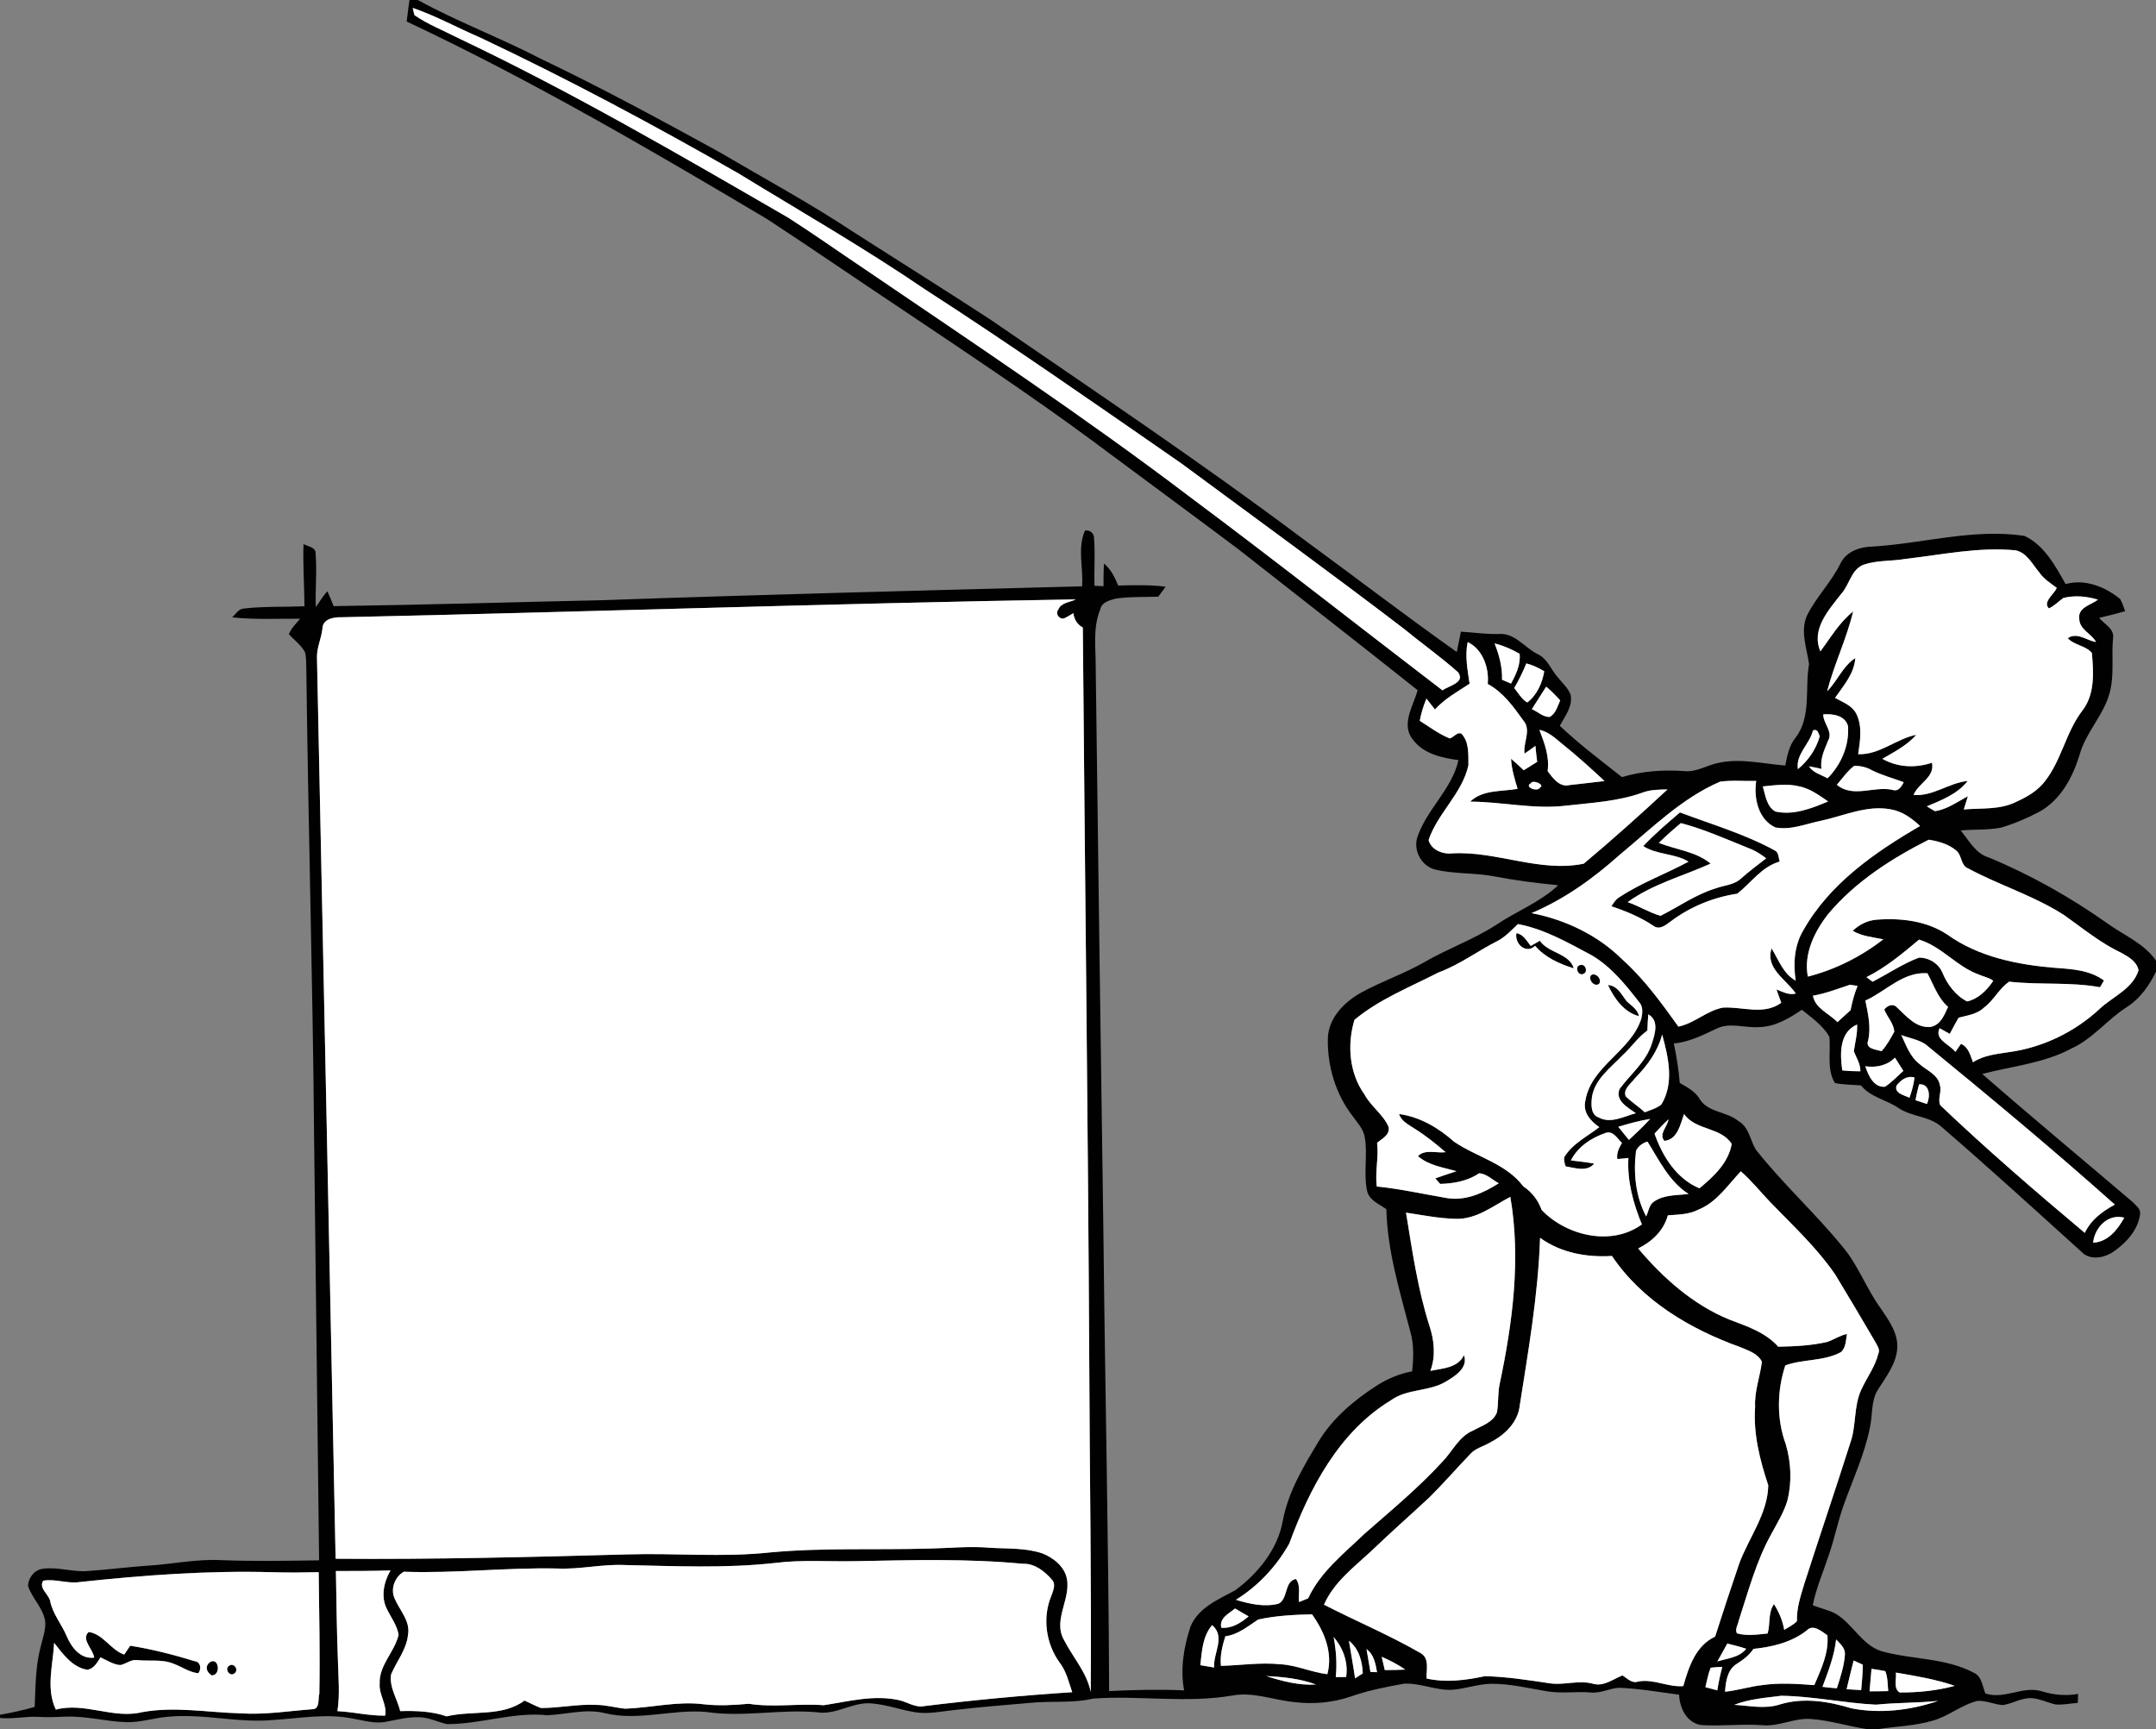 <?xml version="1.0" encoding="UTF-8" ?>
<!DOCTYPE svg PUBLIC "-//W3C//DTD SVG 1.1//EN" "http://www.w3.org/Graphics/SVG/1.1/DTD/svg11.dtd">
<svg width="662pt" height="531pt" viewBox="0 0 662 531" version="1.1" xmlns="http://www.w3.org/2000/svg">
<rect x="0" y="0" width="662" height="531" fill="#808080" stroke="none"/>
<g id="#010101fe">
<path fill="#010101" opacity="1.00" d=" M 125.73 0.00 L 128.28 0.00 C 140.50 6.69 153.60 11.59 165.96 18.00 C 184.49 26.84 202.54 36.64 220.54 46.51 C 234.36 54.63 248.47 62.27 261.85 71.11 C 275.88 80.11 290.02 88.94 303.98 98.05 C 336.12 120.13 368.54 141.83 399.75 165.23 C 415.63 176.85 431.25 188.84 447.31 200.21 C 447.72 198.13 448.14 196.04 448.57 193.97 C 452.40 194.19 456.20 194.77 460.04 194.69 C 465.05 194.16 468.06 198.85 472.13 200.86 C 475.12 202.23 476.17 205.52 478.21 207.86 C 479.59 209.59 481.32 211.10 482.21 213.17 C 483.08 216.78 480.53 219.89 478.94 222.88 C 484.95 228.55 491.55 233.53 498.03 238.63 C 504.18 236.76 510.64 236.34 517.04 236.77 C 520.93 237.23 524.28 234.84 528.00 234.18 C 534.71 232.83 541.47 234.55 548.17 235.07 C 548.75 232.02 549.37 228.85 551.42 226.39 C 556.27 219.91 554.12 211.38 555.47 203.95 C 554.79 199.00 552.66 193.78 554.89 188.90 C 557.72 183.26 562.31 178.74 565.10 173.06 C 566.87 169.30 571.14 167.90 575.03 167.83 C 590.54 166.88 606.01 162.21 621.60 164.55 C 627.63 167.36 631.12 173.76 634.24 179.36 C 640.22 177.66 646.37 180.19 651.00 183.94 C 651.67 185.10 652.04 186.41 652.52 187.67 C 649.88 188.45 647.21 189.10 644.53 189.73 C 646.08 191.61 649.22 193.03 648.82 195.87 C 648.27 201.50 649.27 207.26 647.76 212.79 C 645.93 219.63 640.51 224.79 638.59 231.60 C 636.49 238.55 632.80 245.59 626.24 249.24 C 622.43 251.25 618.43 252.97 614.29 254.17 C 610.25 254.92 606.10 254.64 602.02 255.00 C 604.59 258.08 606.55 262.10 610.69 263.32 C 623.62 268.68 635.87 275.61 647.29 283.70 C 652.31 287.29 658.37 289.71 662.00 294.97 L 662.00 298.37 C 659.95 302.59 657.17 306.56 653.18 309.15 C 647.11 312.99 642.63 318.96 636.01 321.98 C 627.51 326.53 617.82 327.37 608.65 329.78 C 623.89 343.09 639.46 356.01 654.86 369.13 C 655.88 370.20 657.47 371.32 657.09 373.04 C 656.39 377.73 652.94 381.51 649.21 384.17 C 646.60 386.06 642.72 387.02 639.89 385.09 C 625.35 371.95 610.87 358.71 596.02 345.91 C 592.30 342.69 586.93 342.95 582.90 340.21 C 579.18 337.68 574.33 336.93 571.42 333.30 C 568.75 333.08 566.05 333.10 563.42 332.57 C 560.79 328.29 562.22 323.01 561.69 318.29 C 559.68 314.85 556.29 312.52 553.26 310.06 C 549.31 312.75 544.96 315.33 540.03 315.40 C 535.67 315.70 531.07 313.81 526.95 315.92 C 522.79 317.89 518.60 319.98 513.95 320.44 C 514.80 324.43 515.43 328.46 515.77 332.53 C 517.95 333.82 520.33 335.00 521.73 337.22 C 524.22 341.68 530.12 341.19 533.77 344.24 C 537.03 346.06 537.35 350.05 539.09 352.97 C 547.42 363.54 557.46 372.60 565.94 383.04 C 570.63 388.67 573.07 395.71 577.37 401.61 C 579.86 405.28 582.78 409.23 582.57 413.89 C 582.28 418.75 579.15 422.70 576.66 426.66 C 574.44 430.11 575.02 434.41 574.18 438.27 C 572.54 446.53 568.95 454.22 566.12 462.11 C 564.29 467.17 563.31 472.49 561.51 477.57 C 559.85 482.67 557.65 487.63 556.61 492.92 C 558.90 493.86 561.38 494.34 563.59 495.50 C 568.88 498.60 571.64 505.09 577.70 507.03 C 587.10 509.67 597.46 509.00 606.25 513.75 C 608.55 514.92 608.71 517.85 609.60 520.00 C 615.39 521.98 620.98 517.62 626.80 519.31 C 630.47 520.46 634.29 520.82 638.09 520.15 C 638.07 520.83 638.03 522.21 638.00 522.90 C 635.74 523.07 633.48 523.56 631.21 523.40 C 628.78 522.85 626.49 521.69 624.00 521.46 C 620.80 521.21 618.03 523.14 614.96 523.58 C 612.33 523.40 609.85 522.16 607.22 522.28 C 602.26 523.49 598.29 527.03 593.39 528.38 C 587.90 530.00 582.13 530.10 576.50 531.00 L 573.49 531.00 C 567.63 530.12 561.93 528.27 556.01 527.85 C 550.89 527.46 546.16 530.29 541.03 529.75 C 534.78 529.30 528.51 530.13 522.27 529.71 C 517.84 528.94 515.74 524.49 515.57 520.39 C 509.36 519.58 503.18 518.47 496.91 518.26 C 494.01 518.54 491.30 520.05 488.33 519.70 C 483.87 519.35 479.37 520.11 474.94 519.33 C 469.31 518.40 463.71 517.01 457.97 517.04 C 453.88 517.08 449.98 518.58 445.93 518.88 C 440.91 519.14 436.15 516.76 431.15 517.00 C 425.67 517.98 420.18 519.05 414.92 520.90 C 409.35 522.82 403.37 523.39 397.53 522.67 C 391.15 522.09 384.90 519.44 378.43 520.64 C 364.27 523.08 349.92 520.56 335.71 521.58 C 329.23 523.10 322.57 522.21 316.01 522.93 C 308.32 523.56 300.63 524.23 292.97 525.10 C 289.04 525.52 285.09 526.40 281.14 525.80 C 276.69 525.12 272.42 523.48 267.92 523.10 C 262.05 522.38 256.91 526.69 251.02 525.80 C 239.65 524.75 228.26 527.39 216.93 525.70 C 206.53 524.75 196.02 528.59 185.70 526.05 C 179.84 524.61 173.91 526.46 168.03 526.70 C 157.66 525.60 147.53 529.48 137.20 529.42 C 134.46 528.78 131.88 527.47 129.03 527.32 C 125.51 527.15 122.07 528.03 118.64 528.68 C 115.08 529.44 111.55 528.24 108.06 527.68 C 100.08 526.10 91.97 527.66 83.96 528.15 C 73.01 529.18 62.14 526.04 51.19 527.20 C 47.10 527.59 43.12 528.90 38.98 528.83 C 32.60 528.67 26.34 526.84 19.93 527.14 C 17.24 527.26 14.54 527.37 11.84 527.20 C 7.88 526.97 3.96 527.95 0.00 527.54 L 0.00 526.56 C 3.59 525.92 7.15 525.16 10.65 524.13 C 10.93 517.88 10.88 511.54 12.54 505.47 C 13.10 503.03 14.05 500.62 13.90 498.09 C 13.42 493.84 9.84 490.90 8.60 486.95 C 8.73 484.44 10.52 482.09 13.08 481.73 C 17.72 481.06 22.30 482.80 26.96 482.41 C 33.02 482.00 39.04 481.22 45.10 480.79 C 52.75 480.36 60.33 478.64 68.03 479.08 C 78.01 479.46 88.00 479.28 97.98 479.13 C 97.44 435.76 96.97 392.38 96.44 349.01 C 96.04 300.98 94.62 252.96 94.05 204.93 C 94.00 203.40 94.01 201.86 93.69 200.36 C 92.54 198.08 90.34 196.61 88.70 194.72 C 89.44 192.87 90.92 191.49 92.15 189.99 C 85.20 189.94 78.23 190.32 71.30 189.57 C 72.41 188.54 73.27 186.91 74.97 186.85 C 81.11 186.15 87.32 186.43 93.49 186.17 C 93.45 179.80 92.97 173.44 93.20 167.08 C 94.63 167.86 97.10 167.98 96.91 170.16 C 97.37 175.57 96.75 181.01 96.98 186.44 C 98.11 184.78 99.16 183.05 100.52 181.55 C 101.22 183.05 101.83 184.58 102.44 186.12 C 129.97 185.75 157.50 184.90 185.02 184.30 C 234.09 182.57 283.18 181.33 332.26 180.04 C 332.68 174.37 330.74 168.28 333.15 162.93 C 334.53 162.66 335.92 163.67 335.91 165.13 C 336.33 170.03 335.91 174.96 336.06 179.87 C 336.75 179.91 338.14 179.97 338.83 180.01 C 338.84 177.68 338.84 175.35 338.97 173.03 C 341.11 174.79 342.31 177.29 343.33 179.80 C 348.18 179.68 353.07 179.54 357.90 180.16 C 357.34 180.93 356.21 182.46 355.65 183.22 C 351.28 183.38 346.88 183.18 342.56 183.82 C 340.73 184.33 338.27 184.90 337.85 187.08 C 335.48 192.78 336.48 199.02 336.44 205.01 C 337.17 263.34 337.99 321.66 338.82 379.99 C 339.31 426.42 340.38 472.85 340.56 519.28 C 348.23 518.90 355.91 518.72 363.59 519.06 C 362.34 512.52 363.49 505.78 365.52 499.53 C 367.94 493.61 374.15 491.14 379.35 488.29 C 386.33 483.08 392.35 475.72 393.89 466.94 C 395.56 458.15 400.20 450.34 404.78 442.79 C 409.07 435.60 415.62 430.07 422.58 425.58 C 425.93 423.38 429.67 421.84 433.61 421.09 C 434.02 417.05 434.20 412.92 433.06 408.97 C 429.83 396.59 425.99 384.20 425.68 371.30 C 423.44 369.69 420.20 368.50 419.71 365.43 C 418.63 360.03 420.02 354.47 419.02 349.06 C 418.58 346.57 416.72 344.71 415.32 342.71 C 410.12 336.01 407.56 327.40 407.71 318.96 C 407.84 312.70 412.65 307.78 417.81 304.87 C 424.17 301.37 431.11 299.03 437.42 295.41 C 444.49 291.31 452.27 288.58 459.16 284.15 C 465.49 279.86 472.81 277.12 478.45 271.84 C 471.89 271.18 465.35 270.37 458.87 269.12 C 452.95 267.96 446.82 268.43 440.94 267.08 C 436.35 266.11 433.60 260.75 435.42 256.44 C 438.46 248.18 445.85 242.17 447.83 233.41 C 442.75 232.72 437.10 231.52 433.86 227.14 C 430.05 222.58 433.95 216.72 435.29 211.94 C 417.04 197.42 398.63 183.11 380.31 168.70 C 365.25 157.40 350.07 146.27 334.98 135.02 C 316.08 121.08 296.49 108.11 276.99 95.02 C 263.18 85.83 249.51 76.43 235.64 67.33 C 199.44 45.82 163.01 24.56 124.88 6.61 C 125.12 4.40 125.41 2.20 125.73 0.00 M 126.72 2.43 C 126.85 2.98 127.11 4.08 127.25 4.64 C 131.33 7.47 135.99 9.28 140.39 11.54 C 175.29 28.09 208.68 47.54 242.08 66.87 C 249.98 71.93 257.62 77.36 265.42 82.57 C 299.06 105.46 332.99 128.00 365.41 152.62 C 391.51 172.07 417.07 192.22 442.92 211.99 C 444.83 210.55 450.00 209.64 447.72 206.45 C 442.38 201.70 436.52 197.56 430.99 193.02 C 408.47 175.80 385.51 159.15 362.72 142.29 C 336.67 124.24 310.70 106.08 284.07 88.89 C 265.46 76.20 245.92 64.98 226.71 53.23 C 200.78 38.39 174.42 24.27 147.39 11.52 C 140.48 8.55 133.85 4.87 126.72 2.43 M 585.08 171.62 C 580.85 172.37 576.42 171.99 572.32 173.37 C 568.40 174.78 567.92 179.53 565.36 182.34 C 561.50 187.32 556.02 193.22 558.96 200.02 C 562.10 195.78 564.81 191.09 569.01 187.76 C 567.00 196.13 563.19 203.95 561.02 212.26 C 564.20 209.11 565.82 204.53 569.67 202.08 C 569.35 206.85 566.05 210.55 563.45 214.30 C 565.75 215.59 568.55 216.55 569.89 219.01 C 571.94 222.91 571.15 227.44 570.55 231.59 C 577.20 231.82 582.20 226.85 588.41 225.63 C 585.55 228.87 581.67 230.88 577.98 233.01 C 582.65 235.67 588.18 235.90 593.21 234.21 C 594.17 238.69 589.03 240.45 587.56 244.10 C 593.51 244.62 598.40 240.37 604.18 239.81 C 601.05 243.83 596.19 245.68 591.65 247.60 C 592.45 248.12 593.27 248.62 594.13 249.08 C 597.89 248.54 600.97 246.22 604.24 244.50 C 603.84 245.86 603.42 247.21 602.98 248.56 C 608.39 248.08 614.17 248.74 619.15 246.18 C 622.44 244.71 625.66 242.82 627.89 239.91 C 632.99 233.43 634.32 224.86 639.32 218.29 C 643.28 213.29 642.85 206.47 642.31 200.49 C 640.41 198.23 636.93 198.16 634.91 195.98 C 637.73 193.97 640.72 196.71 643.60 197.14 C 642.16 194.55 638.47 193.29 638.44 190.01 C 637.95 186.52 642.01 185.79 644.19 184.14 C 640.75 183.10 637.06 182.74 633.55 183.62 C 632.09 184.70 630.78 186.01 629.14 186.82 C 627.06 184.89 630.79 182.42 631.53 180.51 C 629.63 179.10 627.56 177.81 626.20 175.82 C 624.06 173.32 622.42 169.75 618.91 168.99 C 607.56 167.89 596.30 170.34 585.08 171.62 M 104.97 189.54 C 102.59 189.46 99.03 190.00 99.00 193.07 C 98.67 196.08 97.23 198.90 97.33 201.96 C 99.25 294.18 101.18 386.41 103.05 478.64 C 133.00 478.88 162.99 478.13 192.94 477.30 C 207.39 476.88 221.89 478.26 236.30 476.72 C 252.68 475.18 269.17 476.00 285.60 475.51 C 291.75 475.37 297.90 474.73 304.05 475.28 C 309.39 475.60 314.89 475.26 320.05 477.00 C 323.14 478.22 326.12 480.44 327.29 483.66 C 329.52 490.30 323.08 497.04 326.65 503.48 C 329.38 508.89 333.69 513.47 334.91 519.58 C 335.18 486.06 334.56 452.53 334.46 419.00 C 334.07 343.57 333.11 268.14 332.48 192.71 C 330.80 191.76 329.77 190.20 329.59 188.28 C 328.70 188.81 327.82 189.38 326.88 189.81 C 325.33 190.43 323.91 188.47 324.94 187.22 C 325.78 184.99 328.49 185.00 330.33 184.05 C 255.20 185.30 180.10 187.91 104.97 189.54 M 450.65 197.16 C 449.76 201.44 450.62 205.71 451.24 209.95 C 447.60 212.35 443.62 214.51 440.60 217.86 C 439.71 216.75 438.86 215.63 437.99 214.52 C 437.07 216.72 436.36 219.00 435.94 221.34 C 438.95 223.23 441.83 225.42 445.15 226.75 C 446.38 226.41 447.37 224.71 448.71 225.27 C 451.17 227.82 450.83 231.70 450.88 234.97 C 448.98 243.68 441.43 249.65 438.64 257.97 C 439.50 261.02 443.00 262.38 445.93 262.04 C 459.51 261.28 472.73 268.00 486.29 265.21 C 495.06 257.86 503.61 250.19 512.01 242.41 C 509.39 242.46 506.71 242.46 504.23 243.42 C 496.69 246.13 488.62 246.50 480.73 247.41 C 470.93 248.57 461.20 246.19 451.41 246.16 C 455.29 242.42 461.06 243.12 465.98 242.23 C 465.07 239.20 464.12 236.16 463.97 232.99 C 465.30 234.12 466.58 235.31 467.86 236.52 C 469.25 235.68 470.62 234.82 471.99 233.94 C 471.78 232.30 471.60 230.67 471.45 229.03 C 470.35 229.84 469.24 230.66 468.10 231.41 C 467.64 228.03 470.29 224.11 467.73 221.23 C 464.69 216.97 461.52 212.58 456.81 210.02 C 457.27 205.13 455.34 199.41 450.65 197.16 M 458.91 197.57 C 460.32 201.14 461.33 204.86 461.20 208.74 C 462.12 209.12 463.04 209.51 463.96 209.90 C 465.50 207.08 466.93 204.08 466.61 200.77 C 464.19 199.38 461.62 198.25 458.91 197.57 M 468.66 203.72 C 467.59 206.31 466.38 208.85 464.95 211.27 C 466.19 212.82 467.19 214.66 468.95 215.71 C 471.93 213.40 473.55 209.78 474.16 206.13 C 472.44 205.07 470.61 204.22 468.66 203.72 M 474.75 210.85 C 473.28 213.16 471.82 215.47 470.35 217.77 C 472.18 218.50 473.82 220.28 475.89 220.14 C 477.70 219.04 478.25 216.90 479.05 215.08 C 477.72 213.57 476.30 212.14 474.75 210.85 M 559.83 219.36 C 559.80 222.22 562.91 224.59 561.32 227.44 C 560.19 230.21 558.82 233.01 559.28 236.11 C 557.99 235.80 556.70 235.54 555.42 235.31 C 556.74 237.30 559.16 237.92 561.17 238.98 C 565.31 234.78 567.84 228.96 567.44 223.02 C 566.60 219.66 562.73 219.14 559.83 219.36 M 556.67 224.30 C 555.66 228.53 551.33 231.57 552.04 236.18 C 555.19 233.60 557.65 230.05 558.74 226.12 C 558.36 225.12 558.05 223.66 556.67 224.30 M 472.67 224.13 C 474.25 228.20 475.81 232.34 475.20 236.78 C 476.76 238.90 478.89 241.85 481.92 241.07 C 485.50 240.69 489.08 240.25 492.67 239.83 C 488.59 236.04 484.49 232.29 480.15 228.82 C 477.84 226.99 475.69 224.71 472.67 224.13 M 569.32 235.18 C 567.22 236.78 565.72 239.00 564.00 240.98 C 568.96 245.12 575.38 241.31 581.04 242.53 C 582.86 243.19 583.84 241.59 584.53 240.19 C 581.22 238.93 577.75 238.07 574.60 236.43 C 572.99 235.53 571.15 235.15 569.32 235.18 M 470.04 240.54 C 467.86 241.60 472.09 243.39 472.89 241.79 C 474.48 240.97 470.58 239.27 470.04 240.54 M 497.43 262.40 C 489.30 269.67 480.36 276.13 470.27 280.39 C 480.68 282.41 490.71 287.21 498.26 294.74 C 504.90 300.72 510.17 308.00 515.35 315.24 C 520.32 314.22 524.11 310.28 529.09 309.40 C 535.05 309.08 541.62 311.84 546.94 307.91 C 546.44 306.56 545.93 305.20 545.47 303.84 C 547.39 304.55 549.28 305.67 551.40 305.08 C 548.49 300.78 541.93 297.36 543.97 291.22 C 546.13 294.75 547.53 299.00 551.37 301.14 C 550.57 295.89 550.93 290.32 553.71 285.67 C 561.75 271.38 575.67 261.70 589.56 253.64 C 587.02 251.27 584.11 249.14 580.61 248.54 C 573.25 247.13 566.24 250.50 559.19 252.02 C 554.58 252.94 549.87 255.00 545.13 254.08 C 539.88 251.70 538.43 245.02 539.24 239.80 C 535.54 239.90 531.81 239.52 528.15 240.03 C 516.35 245.10 507.19 254.35 497.43 262.40 M 541.27 241.49 C 542.08 244.20 542.40 247.62 545.12 249.19 C 550.72 250.45 556.25 248.22 561.33 246.10 C 558.59 244.23 555.81 242.17 552.50 241.48 C 548.80 240.55 544.99 241.11 541.27 241.49 M 561.50 280.48 C 557.22 285.86 553.73 292.85 555.10 299.89 C 563.51 297.74 571.42 293.75 578.28 288.44 C 575.09 287.77 571.73 287.53 568.87 285.82 C 570.88 283.91 573.41 282.63 576.20 282.41 C 583.66 281.83 591.65 282.76 597.98 287.02 C 607.57 293.87 619.51 296.25 631.04 297.20 C 636.19 297.56 641.71 297.88 646.02 301.09 C 645.72 301.60 645.12 302.63 644.82 303.15 C 635.61 301.47 626.21 302.50 616.94 301.44 C 613.89 303.44 612.25 307.10 609.29 309.31 C 607.18 311.41 604.13 311.79 601.38 312.51 C 600.44 314.15 599.55 315.81 598.68 317.48 C 597.63 316.90 596.59 316.31 595.56 315.73 C 593.84 319.24 598.64 320.65 600.40 323.01 C 600.83 322.39 601.69 321.15 602.12 320.53 C 604.44 321.53 604.99 324.05 605.81 326.19 C 609.11 324.01 613.09 323.67 616.89 323.07 C 627.27 321.66 637.10 316.86 644.75 309.75 C 648.79 305.96 654.87 303.65 656.63 297.97 C 656.22 295.35 653.53 293.78 651.39 292.61 C 645.03 289.61 639.58 285.12 633.89 281.07 C 624.64 275.09 613.99 271.86 604.33 266.68 C 602.02 265.77 602.44 262.69 600.73 261.23 C 598.36 259.20 595.22 258.32 592.21 257.85 C 580.83 263.60 569.80 270.66 561.50 280.48 M 459.93 288.88 C 453.75 291.99 448.17 296.25 441.63 298.64 C 432.89 303.15 423.50 306.81 415.88 313.17 C 413.61 320.75 414.25 329.49 418.95 336.05 C 420.92 339.75 424.68 342.16 426.36 346.02 C 426.86 348.47 424.41 349.62 422.84 350.90 C 423.38 355.38 422.16 359.85 422.74 364.33 C 429.94 365.07 437.02 366.65 444.15 367.87 C 449.88 368.88 455.48 366.37 460.20 363.34 C 458.23 362.33 456.38 360.33 454.13 360.29 C 450.64 362.68 446.35 363.43 442.20 363.54 C 441.83 363.11 441.08 362.26 440.71 361.83 C 442.86 361.06 445.06 360.37 447.23 359.63 C 443.16 358.49 438.68 357.88 435.37 355.01 C 437.59 352.77 441.10 354.19 443.88 353.80 C 440.87 351.20 437.76 348.71 434.39 346.60 C 432.57 345.36 430.29 344.37 429.59 342.08 C 435.96 342.95 441.73 346.34 446.45 350.57 C 453.41 355.32 462.45 357.26 467.73 364.30 C 470.39 366.08 472.28 368.53 473.37 371.56 C 481.00 379.49 494.78 382.78 504.14 375.98 C 501.48 369.52 499.59 362.63 500.00 355.59 C 499.15 355.67 497.46 355.83 496.61 355.91 C 496.27 354.08 497.16 352.48 498.02 350.95 C 496.58 349.63 495.40 347.16 493.06 347.87 C 488.68 349.36 484.48 352.07 482.35 356.33 C 484.73 356.61 487.13 356.88 489.50 357.31 C 487.29 359.95 483.61 358.64 480.73 358.15 C 480.38 357.26 480.22 356.35 480.27 355.41 C 482.77 351.18 487.34 349.03 491.07 346.11 C 488.37 344.23 485.95 341.60 486.78 338.01 C 488.56 327.32 500.74 322.84 503.95 312.85 C 504.34 311.14 504.59 309.08 503.28 307.70 C 499.08 302.32 494.69 296.82 488.71 293.33 C 481.48 289.47 474.24 285.29 466.09 283.76 C 464.13 285.57 462.31 287.61 459.93 288.88 M 573.10 300.05 C 573.57 300.40 574.50 301.11 574.96 301.47 C 579.71 299.03 584.17 295.97 589.19 294.07 C 592.16 293.98 595.23 295.83 596.40 298.62 C 597.87 302.25 600.51 305.76 604.01 307.51 C 607.49 306.71 610.11 304.04 612.03 301.18 C 610.82 300.19 609.20 299.96 607.82 299.34 C 600.92 296.95 596.28 290.66 589.25 288.53 C 584.17 292.78 579.06 297.07 573.10 300.05 M 572.76 307.25 C 573.57 311.26 574.55 315.37 573.62 319.47 C 572.61 322.08 576.01 322.27 577.74 322.77 C 579.35 321.03 580.49 318.87 581.64 316.82 C 581.50 314.24 579.46 312.31 578.56 309.99 C 579.56 308.75 581.24 307.99 582.50 309.38 C 585.43 312.10 588.41 315.82 592.89 315.32 C 595.92 314.64 596.98 311.70 598.15 309.20 C 595.02 306.45 593.73 302.41 591.82 298.86 C 584.35 298.31 579.08 304.40 572.76 307.25 M 556.67 305.75 C 557.34 309.68 561.67 311.22 564.18 313.87 C 565.50 312.62 566.91 311.45 568.22 310.19 C 568.72 307.65 569.37 305.15 570.37 302.75 C 569.78 302.66 568.60 302.48 568.01 302.39 C 564.27 303.64 560.57 305.07 556.67 305.75 M 506.11 311.48 C 505.95 313.13 505.89 314.79 505.83 316.45 C 502.84 318.55 500.83 321.69 498.12 324.12 C 494.50 327.94 489.61 331.40 488.79 336.98 C 488.57 339.13 488.36 342.28 490.90 343.15 C 494.57 345.14 498.64 342.81 502.28 341.84 C 499.88 340.10 495.84 338.00 497.28 334.42 C 500.65 329.79 505.52 326.03 507.23 320.35 C 508.19 317.44 509.45 313.35 506.11 311.48 M 565.67 328.68 C 567.51 328.89 569.36 328.96 571.23 328.96 C 571.28 326.69 569.99 324.84 569.23 322.82 C 569.59 320.08 570.38 317.39 570.21 314.60 C 564.70 316.96 564.96 323.72 565.67 328.68 M 502.06 331.04 C 500.88 332.72 498.30 334.30 499.16 336.64 C 500.98 338.43 503.15 339.81 505.04 341.54 C 506.77 340.84 508.67 340.36 510.13 339.14 C 514.13 332.55 512.26 324.60 510.36 317.66 C 509.01 322.88 505.78 327.25 502.06 331.04 M 583.79 317.83 C 585.28 320.97 586.47 324.47 589.33 326.68 C 591.54 328.72 595.07 329.90 595.65 333.23 C 596.28 335.24 594.86 337.59 595.78 339.41 C 610.07 353.02 625.03 365.90 640.14 378.59 C 641.99 374.60 645.57 371.93 649.36 369.90 C 630.42 353.00 610.88 336.76 591.24 320.68 C 589.00 319.19 586.26 318.79 583.79 317.83 M 572.75 327.42 C 573.62 330.17 575.35 334.04 578.80 333.70 C 580.88 332.34 582.57 330.47 584.43 328.84 C 583.57 327.48 582.70 326.13 581.85 324.77 C 579.43 327.21 576.07 327.90 572.75 327.42 M 582.32 333.36 C 581.57 335.77 584.75 336.29 586.30 337.10 C 587.01 335.07 587.61 333.00 587.85 330.86 C 585.51 330.22 583.68 331.61 582.32 333.36 M 589.28 332.95 C 588.80 334.55 588.47 336.19 588.14 337.83 C 589.30 338.24 590.48 338.63 591.67 339.00 C 592.72 336.76 592.62 332.76 589.28 332.95 M 517.09 342.08 C 515.94 345.24 515.14 349.89 511.05 350.33 C 509.20 348.24 512.04 345.92 512.32 343.70 C 510.79 345.07 509.41 346.60 508.02 348.11 C 510.48 355.08 514.73 361.93 521.81 364.90 C 526.13 361.31 530.72 357.11 531.72 351.28 C 528.43 346.02 520.60 347.18 517.09 342.08 M 496.89 346.00 C 497.97 347.34 499.06 348.69 500.15 350.04 C 502.37 347.94 504.64 345.88 506.68 343.59 C 503.35 344.12 500.11 345.03 496.89 346.00 M 502.35 353.34 C 501.49 360.17 502.18 367.36 505.45 373.52 C 506.23 371.96 506.33 369.85 507.98 368.89 C 511.05 366.81 514.95 367.09 518.47 366.63 C 512.51 362.82 509.49 356.34 505.87 350.56 C 504.39 350.94 503.03 351.96 502.35 353.34 M 534.52 359.68 C 530.49 363.92 527.09 369.22 521.43 371.47 C 518.55 372.97 515.26 372.93 512.11 373.20 C 510.84 377.88 507.25 381.28 503.00 383.36 C 510.64 392.42 519.79 400.58 530.86 405.15 C 536.25 407.21 542.05 409.07 546.01 413.53 C 551.06 413.43 556.16 413.21 561.10 412.05 C 563.14 411.33 564.96 410.08 567.11 409.62 C 566.75 411.53 566.84 413.86 565.20 415.23 C 559.99 418.04 553.55 417.30 548.18 419.27 C 545.63 427.01 545.47 435.75 548.31 443.44 C 549.96 449.02 550.24 455.02 548.84 460.69 C 547.77 464.36 545.72 467.62 543.93 470.97 C 539.25 479.31 536.83 488.64 533.87 497.67 C 533.64 498.93 532.66 500.28 533.32 501.55 C 536.40 502.42 539.62 501.91 542.75 501.60 C 543.62 498.63 542.83 495.22 544.70 492.58 C 546.23 495.00 547.36 497.64 547.84 500.48 C 549.17 499.64 550.67 498.98 551.75 497.80 C 551.61 493.75 552.94 489.91 554.09 486.09 C 558.69 471.75 563.56 457.49 568.11 443.14 C 570.05 437.78 569.10 431.80 571.56 426.61 C 573.27 422.95 575.77 419.63 576.75 415.66 C 577.33 414.39 576.42 413.23 575.87 412.17 C 571.82 405.22 567.71 398.31 563.55 391.44 C 557.93 383.23 550.60 376.41 543.71 369.30 C 540.63 366.11 537.88 362.59 534.52 359.68 M 447.04 374.27 C 441.88 374.15 436.81 373.13 431.72 372.37 C 433.63 384.02 435.29 395.78 438.89 407.06 C 440.38 411.54 440.90 416.46 439.19 420.96 C 442.99 420.15 447.52 420.13 449.52 416.14 C 450.87 419.97 446.90 422.47 444.12 424.15 C 438.84 427.41 432.08 426.32 427.02 430.03 C 411.14 439.66 402.08 457.05 395.89 473.94 C 391.99 480.94 386.31 487.03 379.48 491.25 C 383.69 492.53 388.22 493.56 392.58 492.45 C 395.59 490.91 394.26 485.62 397.90 484.84 C 399.46 486.87 398.62 489.59 398.85 491.94 C 399.55 491.66 400.96 491.09 401.66 490.81 C 405.44 482.66 412.65 477.05 418.97 470.97 C 427.13 463.83 435.52 456.88 442.86 448.88 C 446.00 445.68 447.93 441.10 452.28 439.29 C 454.93 437.81 458.43 436.81 459.63 433.72 C 460.19 430.75 459.82 427.67 460.53 424.72 C 464.46 406.00 467.02 386.55 463.75 367.52 C 458.45 370.29 453.33 374.45 447.04 374.27 M 642.69 381.61 C 647.26 381.35 650.21 377.59 652.25 373.92 C 647.29 372.56 643.15 376.96 642.69 381.61 M 472.88 380.10 C 472.29 397.82 469.18 415.29 466.45 432.77 C 465.40 437.55 461.40 441.04 457.18 443.14 C 455.26 444.22 452.98 444.79 451.46 446.47 C 447.22 450.89 443.21 455.53 438.85 459.85 C 432.97 465.31 426.95 470.62 421.16 476.18 C 415.78 481.19 409.56 485.81 406.53 492.75 C 416.40 497.83 426.68 502.12 436.29 507.67 C 438.99 509.29 437.92 512.85 438.02 515.42 C 443.97 516.75 450.07 515.96 455.95 514.70 C 462.65 514.87 469.29 515.91 475.92 516.90 C 480.27 517.53 484.69 515.85 489.01 516.99 C 492.29 518.03 495.26 515.64 498.16 514.47 C 499.69 515.35 501.03 517.05 503.00 516.35 C 507.71 515.44 512.13 518.15 516.86 517.75 C 518.51 511.89 520.66 505.33 526.63 502.55 C 529.02 495.02 531.52 487.50 534.07 480.00 C 537.05 472.07 542.75 464.85 542.95 456.10 C 540.37 448.34 538.30 440.24 538.91 431.97 C 538.66 427.25 540.41 422.79 541.00 418.17 C 539.78 415.59 536.75 414.70 534.32 413.65 C 519.04 408.17 504.17 399.41 494.95 385.67 C 487.23 386.15 479.24 384.72 472.88 380.10 M 238.03 479.93 C 222.74 481.64 207.33 480.90 191.98 480.58 C 184.96 480.22 178.04 481.99 171.01 481.64 C 155.33 481.30 139.70 483.20 124.02 482.63 C 121.27 484.12 119.84 487.85 121.14 490.78 C 122.65 494.44 126.07 497.73 125.28 502.01 C 124.83 506.54 121.77 510.11 120.08 514.18 C 119.49 518.16 121.97 521.68 122.89 525.43 C 127.69 525.31 132.56 525.45 137.14 527.04 C 144.97 525.15 154.23 527.27 161.05 522.19 C 162.71 522.94 164.33 523.80 166.03 524.47 C 171.71 524.52 177.34 523.22 183.04 523.52 C 186.07 523.52 188.99 524.40 192.00 524.69 C 200.02 524.39 208.00 522.31 216.06 523.33 C 220.68 523.86 225.32 523.59 229.94 523.18 C 237.57 524.38 245.25 523.02 252.91 523.62 C 260.55 522.45 268.34 520.35 276.08 522.07 C 278.67 522.66 281.04 524.46 283.81 523.89 C 298.91 522.03 314.05 520.61 329.23 519.62 C 328.14 516.53 327.45 513.24 325.41 510.60 C 321.12 504.76 319.99 496.62 322.86 489.92 C 323.38 488.37 324.32 486.47 322.97 485.05 C 320.74 482.47 317.66 480.03 314.06 480.19 C 297.08 478.57 280.02 479.06 262.99 479.38 C 254.67 479.58 246.31 478.88 238.03 479.93 M 103.14 482.42 C 103.30 491.61 103.41 500.80 103.76 509.99 C 103.90 515.14 104.40 520.31 103.61 525.44 C 108.52 525.69 113.35 526.90 118.28 526.82 C 118.90 523.37 116.30 520.42 116.58 516.99 C 116.33 511.30 121.20 507.25 122.39 501.99 C 121.92 499.10 120.09 496.74 118.84 494.17 C 116.84 490.39 117.84 485.76 119.91 482.23 C 114.33 482.43 108.73 482.39 103.14 482.42 M 24.45 485.80 C 20.70 486.37 17.01 484.74 13.27 485.38 C 11.84 487.65 14.80 489.40 15.37 491.50 C 16.14 495.58 18.96 498.75 20.52 502.52 C 21.99 505.92 24.74 509.54 28.92 509.01 C 28.60 506.41 24.77 503.33 27.23 501.13 C 31.67 501.75 33.95 506.61 38.14 508.08 C 38.75 507.16 39.36 506.26 39.97 505.35 C 46.73 506.41 53.34 508.13 59.87 510.12 C 61.71 510.39 61.85 512.56 60.90 513.81 C 58.13 513.52 55.83 511.80 53.28 510.88 C 49.68 509.39 45.71 510.19 41.94 509.75 C 40.13 509.57 38.65 510.99 36.91 511.30 C 34.71 511.11 32.82 509.82 30.87 508.92 C 29.84 510.48 28.89 512.39 26.84 512.74 C 22.19 512.00 19.34 507.90 16.62 504.47 C 16.27 511.30 14.04 518.46 17.15 524.97 C 26.01 522.62 34.80 527.93 43.64 525.75 C 53.71 523.91 63.91 525.87 74.03 526.12 C 81.35 526.59 88.63 525.40 95.91 524.85 C 98.32 524.82 97.59 521.66 98.05 520.08 C 98.28 507.65 98.00 495.21 97.85 482.77 C 93.23 482.88 88.61 482.92 83.99 482.79 C 64.10 482.21 44.22 483.67 24.45 485.80 M 379.22 493.92 C 377.30 495.53 374.34 496.80 374.99 499.83 C 378.25 500.12 381.00 498.35 383.38 496.34 C 381.98 495.53 380.59 494.75 379.22 493.92 M 386.32 497.31 C 383.15 499.39 380.15 501.94 376.24 502.46 C 375.30 505.40 374.58 508.43 374.88 511.54 C 380.95 511.38 387.01 510.42 393.08 511.04 C 398.06 511.29 402.64 513.51 407.56 514.09 C 409.33 507.53 406.63 500.98 402.85 495.71 C 397.31 495.85 391.74 496.11 386.32 497.31 M 368.56 511.33 C 369.96 511.56 371.37 511.80 372.79 512.04 C 372.50 507.54 376.39 502.61 372.19 499.03 C 369.23 502.45 369.05 507.07 368.56 511.33 M 554.77 500.65 C 550.10 504.33 544.18 505.72 538.39 506.33 C 537.06 508.39 535.06 509.77 533.04 511.07 C 530.33 512.93 529.89 516.46 529.67 519.48 C 533.51 519.08 537.21 517.88 541.05 517.45 C 546.37 516.68 551.76 517.05 557.09 517.45 C 559.13 512.61 561.61 507.54 561.10 502.15 C 559.33 500.97 556.74 498.59 554.77 500.65 M 409.50 502.71 C 410.25 506.76 410.58 510.87 410.14 514.99 C 410.93 514.98 412.53 514.96 413.33 514.95 C 414.01 510.49 412.43 506.06 409.50 502.71 M 414.19 503.84 C 414.78 507.69 415.54 511.51 416.07 515.38 C 416.67 515.00 417.85 514.23 418.44 513.85 C 418.30 510.15 417.24 506.20 414.19 503.84 M 563.78 503.43 C 563.23 508.50 561.35 513.24 559.59 517.98 C 561.05 518.17 562.52 518.32 564.01 518.42 C 565.10 515.01 566.27 511.54 566.49 507.96 C 566.58 505.99 564.97 504.72 563.78 503.43 M 530.36 504.69 C 529.39 506.55 528.31 508.35 527.31 510.19 C 530.32 509.23 534.11 508.99 536.16 506.29 C 534.26 505.64 532.30 505.17 530.36 504.69 M 419.58 506.39 C 419.95 508.73 420.44 511.06 420.79 513.42 C 421.29 513.43 422.31 513.47 422.82 513.48 C 422.36 510.86 421.87 508.06 419.58 506.39 M 424.25 508.75 C 424.56 510.10 424.87 511.47 425.20 512.83 C 427.28 512.82 429.37 512.79 431.47 512.68 C 429.21 511.10 426.76 509.86 424.25 508.75 M 569.16 509.89 C 568.43 512.83 567.68 515.76 567.00 518.71 C 568.48 518.80 569.98 518.90 571.48 518.98 C 571.74 516.38 571.93 513.78 571.97 511.18 C 571.03 510.74 570.09 510.31 569.16 509.89 M 525.26 512.11 C 524.48 514.03 524.13 516.08 523.64 518.09 C 524.85 518.41 526.07 518.74 527.30 519.06 C 527.66 516.62 528.21 514.22 528.83 511.84 C 527.63 511.88 526.44 511.97 525.26 512.11 M 574.64 512.45 C 574.46 514.75 574.27 517.05 574.05 519.36 C 575.96 519.35 577.87 519.34 579.78 519.29 C 579.56 517.23 579.68 515.08 578.87 513.15 C 577.46 512.87 576.05 512.63 574.64 512.45 M 388.83 514.68 C 393.75 516.25 398.85 517.60 404.07 517.26 C 399.19 515.46 393.98 514.92 388.83 514.68 M 582.13 513.60 C 582.37 515.54 581.27 518.44 583.29 519.71 C 588.97 519.73 594.70 519.18 600.19 517.67 C 594.34 515.63 588.21 514.65 582.13 513.60 M 532.50 523.50 C 537.16 523.77 542.00 524.88 546.56 523.37 C 553.75 521.18 561.45 522.43 568.50 524.58 C 577.36 526.30 586.60 525.18 595.10 522.30 C 588.74 522.94 582.34 522.81 575.99 523.46 C 566.29 522.96 556.70 520.87 546.97 520.72 C 542.10 521.34 537.10 521.69 532.50 523.50 Z" />
<path fill="#010101" opacity="1.00" d=" M 504.56 259.81 C 508.05 256.09 511.97 252.80 515.83 249.47 C 525.58 253.14 535.69 256.09 544.88 261.11 C 546.22 261.68 546.06 263.39 546.46 264.56 C 540.91 266.14 537.73 271.04 533.45 274.42 C 526.07 275.53 518.96 278.44 512.98 282.94 C 511.50 284.03 509.56 285.68 507.71 284.31 C 503.72 281.63 499.31 279.80 494.78 278.29 C 495.49 277.20 496.20 276.06 497.37 275.41 C 503.99 271.05 511.51 268.35 518.46 264.59 C 514.17 261.98 508.79 262.54 504.56 259.81 M 509.35 258.83 C 514.62 260.92 520.83 261.48 525.24 265.19 C 516.72 269.06 507.44 271.44 499.77 277.02 C 503.22 278.21 506.38 280.21 509.86 281.23 C 515.46 278.40 520.65 274.68 526.71 272.82 C 529.37 271.83 532.52 271.78 534.66 269.69 C 537.12 267.54 539.71 265.54 542.32 263.56 C 540.78 262.41 539.18 261.31 537.38 260.63 C 530.36 257.82 523.44 254.68 516.11 252.75 C 513.78 254.69 511.50 256.69 509.35 258.83 Z" />
<path fill="#010101" opacity="1.00" d=" M 465.62 286.55 C 467.79 286.90 468.76 288.94 470.02 290.48 C 470.94 289.94 471.87 289.40 472.80 288.87 C 475.43 292.71 481.83 292.68 483.23 297.35 C 478.88 296.00 474.33 293.98 471.36 290.43 C 468.60 293.10 464.96 289.81 465.62 286.55 Z" />
<path fill="#010101" opacity="1.00" d=" M 485.21 296.33 C 486.92 295.84 487.75 298.68 486.00 299.13 C 484.36 299.56 483.45 296.70 485.21 296.33 Z" />
<path fill="#010101" opacity="1.00" d=" M 488.52 299.46 C 489.92 298.45 492.06 300.75 490.99 302.11 C 489.54 303.23 487.55 300.80 488.52 299.46 Z" />
<path fill="#010101" opacity="1.00" d=" M 493.72 302.47 C 496.71 302.69 497.88 305.43 499.50 307.49 C 500.95 308.86 502.80 309.90 503.24 312.03 C 498.65 310.87 495.62 306.53 493.72 302.47 Z" />
<path fill="#010101" opacity="1.00" d=" M 64.36 510.47 C 67.10 508.55 68.04 514.35 65.05 514.47 C 63.44 513.55 62.82 511.77 64.36 510.47 Z" />
<path fill="#010101" opacity="1.00" d=" M 70.31 511.53 C 71.76 510.37 73.48 512.78 71.99 513.84 C 70.60 515.02 68.83 512.52 70.31 511.53 Z" />
</g>
<g id="#ffffffff">
<path fill="#ffffff" opacity="1.00" d=" M 126.72 2.43 C 133.85 4.87 140.48 8.55 147.39 11.52 C 174.42 24.27 200.78 38.39 226.71 53.23 C 245.92 64.98 265.46 76.20 284.07 88.89 C 310.70 106.08 336.67 124.24 362.72 142.29 C 385.51 159.15 408.47 175.80 430.99 193.02 C 436.52 197.56 442.38 201.70 447.72 206.45 C 450.00 209.64 444.83 210.55 442.92 211.99 C 417.07 192.22 391.51 172.07 365.41 152.62 C 332.99 128.00 299.06 105.46 265.42 82.57 C 257.62 77.36 249.98 71.93 242.08 66.87 C 208.68 47.54 175.29 28.09 140.39 11.54 C 135.99 9.28 131.33 7.47 127.25 4.64 C 127.11 4.08 126.85 2.98 126.72 2.43 Z" />
<path fill="#ffffff" opacity="1.00" d=" M 585.08 171.62 C 596.30 170.34 607.56 167.89 618.91 168.99 C 622.42 169.75 624.06 173.32 626.20 175.82 C 627.56 177.81 629.63 179.10 631.53 180.51 C 630.79 182.42 627.06 184.89 629.14 186.82 C 630.78 186.01 632.09 184.70 633.55 183.62 C 637.06 182.74 640.75 183.10 644.19 184.14 C 642.01 185.79 637.95 186.52 638.44 190.01 C 638.47 193.29 642.16 194.55 643.60 197.14 C 640.72 196.71 637.73 193.97 634.91 195.98 C 636.93 198.16 640.41 198.23 642.31 200.49 C 642.85 206.47 643.28 213.29 639.32 218.29 C 634.32 224.86 632.99 233.43 627.89 239.91 C 625.66 242.82 622.44 244.71 619.15 246.18 C 614.17 248.74 608.39 248.08 602.98 248.56 C 603.42 247.21 603.84 245.86 604.24 244.50 C 600.97 246.22 597.89 248.54 594.13 249.08 C 593.27 248.62 592.45 248.12 591.65 247.60 C 596.19 245.68 601.05 243.83 604.18 239.81 C 598.40 240.37 593.51 244.62 587.56 244.10 C 589.03 240.45 594.17 238.69 593.21 234.21 C 588.18 235.90 582.65 235.67 577.98 233.01 C 581.67 230.88 585.55 228.87 588.41 225.63 C 582.20 226.85 577.20 231.82 570.55 231.59 C 571.15 227.44 571.94 222.91 569.89 219.01 C 568.55 216.55 565.75 215.59 563.45 214.30 C 566.05 210.55 569.35 206.85 569.67 202.08 C 565.82 204.53 564.20 209.11 561.02 212.26 C 563.19 203.95 567.00 196.13 569.01 187.76 C 564.81 191.09 562.10 195.78 558.96 200.02 C 556.02 193.22 561.50 187.32 565.36 182.34 C 567.92 179.53 568.40 174.78 572.32 173.37 C 576.42 171.99 580.85 172.37 585.08 171.62 Z" />
<path fill="#ffffff" opacity="1.00" d=" M 104.97 189.54 C 180.10 187.91 255.20 185.30 330.33 184.05 C 328.49 185.00 325.78 184.99 324.94 187.22 C 323.91 188.47 325.33 190.43 326.88 189.81 C 327.82 189.38 328.70 188.81 329.59 188.28 C 329.77 190.20 330.80 191.76 332.48 192.71 C 333.11 268.14 334.07 343.57 334.46 419.00 C 334.56 452.53 335.18 486.06 334.91 519.58 C 333.69 513.47 329.38 508.89 326.65 503.48 C 323.08 497.04 329.52 490.30 327.29 483.66 C 326.12 480.44 323.14 478.22 320.05 477.00 C 314.89 475.26 309.39 475.60 304.05 475.28 C 297.90 474.73 291.75 475.37 285.60 475.51 C 269.17 476.00 252.68 475.18 236.30 476.72 C 221.89 478.26 207.39 476.88 192.94 477.30 C 162.99 478.13 133.00 478.88 103.05 478.64 C 101.18 386.41 99.25 294.18 97.33 201.96 C 97.23 198.90 98.67 196.08 99.00 193.07 C 99.03 190.00 102.59 189.46 104.97 189.54 Z" />
<path fill="#ffffff" opacity="1.00" d=" M 450.65 197.16 C 455.34 199.41 457.27 205.13 456.81 210.02 C 461.52 212.58 464.69 216.97 467.73 221.23 C 470.29 224.11 467.64 228.03 468.10 231.41 C 469.24 230.66 470.35 229.84 471.45 229.03 C 471.60 230.67 471.78 232.30 471.99 233.94 C 470.62 234.82 469.25 235.68 467.86 236.52 C 466.58 235.31 465.30 234.12 463.97 232.99 C 464.12 236.16 465.07 239.20 465.98 242.23 C 461.06 243.12 455.29 242.42 451.41 246.16 C 461.20 246.19 470.93 248.57 480.73 247.41 C 488.62 246.50 496.69 246.13 504.23 243.42 C 506.71 242.46 509.39 242.46 512.01 242.41 C 503.61 250.19 495.06 257.86 486.29 265.21 C 472.73 268.00 459.51 261.28 445.93 262.04 C 443.00 262.38 439.50 261.02 438.64 257.97 C 441.43 249.65 448.98 243.68 450.88 234.97 C 450.83 231.70 451.17 227.82 448.71 225.27 C 447.37 224.71 446.38 226.41 445.15 226.75 C 441.83 225.42 438.95 223.23 435.94 221.34 C 436.36 219.00 437.07 216.72 437.99 214.52 C 438.86 215.63 439.71 216.75 440.60 217.86 C 443.62 214.51 447.60 212.35 451.24 209.95 C 450.62 205.71 449.76 201.44 450.65 197.16 Z" />
<path fill="#ffffff" opacity="1.00" d=" M 458.91 197.57 C 461.62 198.25 464.19 199.38 466.61 200.77 C 466.93 204.08 465.50 207.08 463.96 209.90 C 463.04 209.51 462.12 209.12 461.20 208.74 C 461.33 204.86 460.32 201.14 458.91 197.57 Z" />
<path fill="#ffffff" opacity="1.00" d=" M 468.66 203.72 C 470.61 204.22 472.44 205.07 474.16 206.13 C 473.55 209.78 471.93 213.40 468.95 215.71 C 467.19 214.66 466.19 212.82 464.95 211.27 C 466.38 208.85 467.59 206.31 468.66 203.72 Z" />
<path fill="#ffffff" opacity="1.00" d=" M 474.75 210.85 C 476.30 212.14 477.72 213.57 479.05 215.08 C 478.25 216.90 477.70 219.04 475.89 220.14 C 473.82 220.28 472.18 218.50 470.35 217.77 C 471.82 215.47 473.28 213.16 474.75 210.85 Z" />
<path fill="#ffffff" opacity="1.00" d=" M 559.83 219.36 C 562.73 219.14 566.60 219.66 567.44 223.02 C 567.84 228.96 565.31 234.78 561.17 238.98 C 559.16 237.92 556.74 237.30 555.42 235.31 C 556.70 235.54 557.99 235.80 559.28 236.11 C 558.82 233.01 560.19 230.21 561.32 227.44 C 562.91 224.59 559.80 222.22 559.83 219.36 Z" />
<path fill="#ffffff" opacity="1.00" d=" M 556.67 224.30 C 558.05 223.66 558.36 225.12 558.74 226.12 C 557.65 230.05 555.19 233.60 552.04 236.18 C 551.33 231.57 555.66 228.53 556.67 224.30 Z" />
<path fill="#ffffff" opacity="1.00" d=" M 472.67 224.13 C 475.69 224.71 477.84 226.99 480.15 228.82 C 484.49 232.29 488.59 236.04 492.67 239.83 C 489.08 240.25 485.50 240.69 481.92 241.07 C 478.89 241.85 476.76 238.90 475.20 236.78 C 475.81 232.34 474.25 228.20 472.67 224.13 Z" />
<path fill="#ffffff" opacity="1.00" d=" M 569.32 235.18 C 571.15 235.15 572.99 235.53 574.60 236.43 C 577.75 238.07 581.22 238.93 584.53 240.19 C 583.84 241.59 582.86 243.19 581.04 242.53 C 575.38 241.31 568.96 245.12 564.00 240.98 C 565.72 239.00 567.22 236.78 569.32 235.18 Z" />
<path fill="#ffffff" opacity="1.00" d=" M 470.04 240.54 C 470.58 239.27 474.48 240.97 472.89 241.79 C 472.09 243.39 467.86 241.60 470.04 240.54 Z" />
<path fill="#ffffff" opacity="1.00" d=" M 497.43 262.40 C 507.19 254.35 516.35 245.10 528.15 240.03 C 531.81 239.52 535.54 239.90 539.24 239.80 C 538.43 245.02 539.88 251.70 545.13 254.08 C 549.87 255.00 554.58 252.94 559.19 252.02 C 566.24 250.50 573.25 247.13 580.61 248.54 C 584.11 249.14 587.02 251.27 589.56 253.64 C 575.67 261.70 561.75 271.38 553.71 285.67 C 550.93 290.32 550.57 295.89 551.37 301.14 C 547.53 299.00 546.13 294.75 543.97 291.22 C 541.93 297.36 548.49 300.78 551.40 305.08 C 549.28 305.67 547.39 304.55 545.47 303.84 C 545.93 305.20 546.44 306.56 546.94 307.91 C 541.62 311.84 535.05 309.08 529.09 309.40 C 524.11 310.28 520.32 314.22 515.35 315.24 C 510.17 308.00 504.90 300.72 498.26 294.74 C 490.71 287.21 480.68 282.41 470.27 280.39 C 480.36 276.13 489.30 269.67 497.43 262.40 M 504.56 259.81 C 508.79 262.54 514.17 261.98 518.46 264.59 C 511.51 268.35 503.99 271.05 497.37 275.41 C 496.20 276.06 495.49 277.20 494.78 278.29 C 499.31 279.80 503.72 281.63 507.71 284.31 C 509.56 285.68 511.50 284.03 512.98 282.94 C 518.96 278.44 526.07 275.53 533.45 274.42 C 537.73 271.04 540.91 266.14 546.46 264.56 C 546.06 263.39 546.22 261.68 544.88 261.11 C 535.69 256.09 525.58 253.14 515.83 249.47 C 511.97 252.80 508.05 256.09 504.56 259.81 Z" />
<path fill="#ffffff" opacity="1.00" d=" M 541.27 241.49 C 544.99 241.11 548.80 240.55 552.50 241.48 C 555.81 242.17 558.59 244.23 561.33 246.10 C 556.25 248.22 550.72 250.45 545.12 249.19 C 542.40 247.62 542.08 244.20 541.27 241.49 Z" />
<path fill="#ffffff" opacity="1.00" d=" M 509.35 258.83 C 511.50 256.69 513.78 254.69 516.11 252.75 C 523.44 254.68 530.36 257.82 537.38 260.63 C 539.18 261.31 540.78 262.41 542.32 263.56 C 539.71 265.54 537.12 267.54 534.66 269.69 C 532.52 271.78 529.37 271.83 526.71 272.82 C 520.65 274.68 515.46 278.40 509.86 281.23 C 506.38 280.21 503.22 278.21 499.77 277.02 C 507.44 271.44 516.72 269.06 525.24 265.19 C 520.83 261.48 514.62 260.92 509.35 258.83 Z" />
<path fill="#ffffff" opacity="1.00" d=" M 561.50 280.48 C 569.80 270.66 580.83 263.60 592.21 257.85 C 595.22 258.32 598.36 259.20 600.73 261.23 C 602.44 262.69 602.02 265.77 604.33 266.68 C 613.99 271.86 624.64 275.09 633.89 281.07 C 639.58 285.12 645.03 289.61 651.39 292.61 C 653.53 293.78 656.22 295.35 656.63 297.97 C 654.87 303.65 648.79 305.96 644.75 309.75 C 637.10 316.86 627.27 321.66 616.89 323.07 C 613.09 323.67 609.11 324.01 605.81 326.19 C 604.99 324.05 604.44 321.53 602.12 320.53 C 601.69 321.15 600.83 322.39 600.40 323.01 C 598.64 320.65 593.84 319.24 595.56 315.73 C 596.59 316.31 597.63 316.90 598.68 317.48 C 599.55 315.81 600.44 314.15 601.38 312.51 C 604.13 311.79 607.18 311.41 609.29 309.31 C 612.25 307.10 613.89 303.44 616.94 301.44 C 626.21 302.50 635.61 301.47 644.82 303.15 C 645.12 302.63 645.72 301.60 646.02 301.09 C 641.71 297.88 636.19 297.56 631.04 297.20 C 619.51 296.25 607.57 293.87 597.98 287.02 C 591.65 282.76 583.66 281.83 576.20 282.41 C 573.41 282.63 570.88 283.91 568.87 285.82 C 571.73 287.53 575.09 287.77 578.28 288.44 C 571.42 293.75 563.51 297.74 555.10 299.89 C 553.73 292.85 557.22 285.86 561.50 280.48 Z" />
<path fill="#ffffff" opacity="1.00" d=" M 459.93 288.88 C 462.31 287.61 464.13 285.57 466.09 283.76 C 474.24 285.29 481.48 289.47 488.71 293.33 C 494.69 296.82 499.08 302.32 503.28 307.70 C 504.59 309.08 504.34 311.14 503.95 312.85 C 500.74 322.84 488.56 327.32 486.78 338.01 C 485.95 341.60 488.37 344.23 491.07 346.11 C 487.34 349.03 482.77 351.18 480.27 355.41 C 480.22 356.35 480.38 357.26 480.73 358.15 C 483.61 358.64 487.29 359.95 489.50 357.31 C 487.13 356.88 484.73 356.61 482.35 356.33 C 484.48 352.07 488.68 349.36 493.06 347.87 C 495.40 347.16 496.58 349.63 498.02 350.95 C 497.16 352.48 496.27 354.08 496.61 355.91 C 497.46 355.83 499.15 355.67 500.00 355.59 C 499.59 362.63 501.48 369.52 504.14 375.98 C 494.78 382.78 481.00 379.49 473.37 371.56 C 472.28 368.53 470.39 366.08 467.73 364.30 C 462.45 357.26 453.41 355.32 446.45 350.57 C 441.73 346.34 435.96 342.95 429.59 342.08 C 430.29 344.37 432.57 345.36 434.39 346.60 C 437.76 348.71 440.87 351.20 443.88 353.80 C 441.10 354.19 437.59 352.77 435.37 355.01 C 438.68 357.88 443.16 358.49 447.23 359.63 C 445.06 360.37 442.86 361.06 440.71 361.83 C 441.08 362.26 441.83 363.11 442.20 363.54 C 446.35 363.43 450.64 362.68 454.13 360.29 C 456.38 360.33 458.23 362.33 460.20 363.34 C 455.48 366.37 449.88 368.88 444.15 367.87 C 437.02 366.65 429.94 365.07 422.74 364.33 C 422.16 359.85 423.38 355.38 422.84 350.90 C 424.41 349.62 426.86 348.47 426.36 346.02 C 424.68 342.16 420.92 339.75 418.95 336.05 C 414.25 329.49 413.61 320.75 415.88 313.17 C 423.50 306.81 432.89 303.15 441.63 298.64 C 448.17 296.25 453.75 291.99 459.93 288.88 M 465.62 286.55 C 464.96 289.81 468.60 293.10 471.36 290.43 C 474.33 293.98 478.88 296.00 483.23 297.35 C 481.83 292.68 475.43 292.71 472.80 288.87 C 471.87 289.40 470.94 289.94 470.02 290.48 C 468.76 288.94 467.79 286.90 465.62 286.55 M 485.21 296.33 C 483.45 296.70 484.36 299.56 486.00 299.13 C 487.75 298.68 486.92 295.84 485.21 296.33 M 488.52 299.46 C 487.55 300.80 489.54 303.23 490.99 302.11 C 492.06 300.75 489.92 298.45 488.52 299.46 M 493.72 302.47 C 495.62 306.53 498.65 310.87 503.24 312.03 C 502.80 309.90 500.95 308.86 499.50 307.49 C 497.88 305.43 496.71 302.69 493.72 302.47 Z" />
<path fill="#ffffff" opacity="1.00" d=" M 573.10 300.05 C 579.06 297.07 584.17 292.78 589.25 288.53 C 596.28 290.66 600.92 296.95 607.82 299.34 C 609.20 299.96 610.82 300.19 612.03 301.18 C 610.11 304.04 607.49 306.71 604.01 307.51 C 600.51 305.76 597.87 302.25 596.40 298.62 C 595.23 295.83 592.16 293.98 589.19 294.07 C 584.17 295.97 579.71 299.03 574.96 301.47 C 574.50 301.11 573.57 300.40 573.10 300.05 Z" />
<path fill="#ffffff" opacity="1.00" d=" M 572.76 307.25 C 579.08 304.40 584.35 298.31 591.82 298.86 C 593.73 302.41 595.02 306.45 598.15 309.20 C 596.98 311.70 595.92 314.64 592.89 315.32 C 588.41 315.82 585.43 312.10 582.50 309.38 C 581.24 307.99 579.56 308.75 578.56 309.99 C 579.46 312.31 581.50 314.24 581.64 316.82 C 580.49 318.87 579.35 321.03 577.74 322.77 C 576.01 322.27 572.61 322.08 573.62 319.47 C 574.55 315.37 573.57 311.26 572.76 307.25 Z" />
<path fill="#ffffff" opacity="1.00" d=" M 556.67 305.75 C 560.57 305.07 564.27 303.64 568.01 302.39 C 568.60 302.48 569.78 302.66 570.37 302.75 C 569.37 305.15 568.72 307.65 568.22 310.19 C 566.91 311.45 565.50 312.62 564.18 313.87 C 561.67 311.22 557.34 309.68 556.67 305.75 Z" />
<path fill="#ffffff" opacity="1.00" d=" M 506.11 311.48 C 509.45 313.35 508.19 317.44 507.23 320.35 C 505.52 326.03 500.65 329.79 497.28 334.42 C 495.84 338.00 499.88 340.10 502.28 341.84 C 498.64 342.81 494.57 345.14 490.90 343.15 C 488.36 342.28 488.57 339.13 488.79 336.98 C 489.61 331.40 494.50 327.94 498.12 324.12 C 500.83 321.69 502.84 318.55 505.83 316.45 C 505.89 314.79 505.95 313.13 506.11 311.48 Z" />
<path fill="#ffffff" opacity="1.00" d=" M 565.67 328.68 C 564.96 323.72 564.70 316.96 570.21 314.60 C 570.38 317.39 569.59 320.08 569.23 322.82 C 569.99 324.84 571.28 326.69 571.23 328.96 C 569.36 328.96 567.51 328.89 565.67 328.68 Z" />
<path fill="#ffffff" opacity="1.00" d=" M 502.06 331.04 C 505.78 327.25 509.01 322.88 510.36 317.66 C 512.26 324.60 514.13 332.55 510.13 339.14 C 508.67 340.36 506.77 340.84 505.04 341.54 C 503.15 339.81 500.98 338.43 499.16 336.64 C 498.30 334.30 500.88 332.72 502.06 331.04 Z" />
<path fill="#ffffff" opacity="1.00" d=" M 583.79 317.83 C 586.26 318.79 589.00 319.19 591.24 320.68 C 610.88 336.76 630.42 353.00 649.36 369.90 C 645.57 371.93 641.99 374.60 640.14 378.59 C 625.03 365.90 610.07 353.02 595.78 339.41 C 594.86 337.59 596.28 335.24 595.65 333.23 C 595.07 329.90 591.54 328.72 589.33 326.68 C 586.47 324.47 585.28 320.97 583.79 317.83 Z" />
<path fill="#ffffff" opacity="1.00" d=" M 572.75 327.42 C 576.07 327.90 579.43 327.21 581.85 324.77 C 582.70 326.13 583.57 327.48 584.43 328.84 C 582.57 330.47 580.88 332.34 578.80 333.70 C 575.35 334.04 573.62 330.17 572.75 327.42 Z" />
<path fill="#ffffff" opacity="1.00" d=" M 582.32 333.36 C 583.68 331.61 585.51 330.22 587.85 330.86 C 587.61 333.00 587.01 335.07 586.30 337.10 C 584.75 336.29 581.57 335.77 582.32 333.36 Z" />
<path fill="#ffffff" opacity="1.00" d=" M 589.28 332.95 C 592.62 332.76 592.72 336.76 591.67 339.00 C 590.48 338.63 589.30 338.24 588.14 337.83 C 588.47 336.19 588.80 334.55 589.28 332.95 Z" />
<path fill="#ffffff" opacity="1.00" d=" M 517.09 342.08 C 520.60 347.18 528.43 346.02 531.72 351.28 C 530.72 357.11 526.13 361.31 521.81 364.90 C 514.73 361.93 510.48 355.08 508.02 348.11 C 509.41 346.60 510.79 345.07 512.32 343.70 C 512.04 345.92 509.20 348.24 511.05 350.33 C 515.14 349.89 515.94 345.24 517.09 342.08 Z" />
<path fill="#ffffff" opacity="1.00" d=" M 496.89 346.00 C 500.11 345.03 503.35 344.12 506.68 343.59 C 504.64 345.88 502.37 347.94 500.15 350.04 C 499.06 348.69 497.97 347.34 496.89 346.00 Z" />
<path fill="#ffffff" opacity="1.00" d=" M 502.35 353.34 C 503.03 351.96 504.39 350.94 505.87 350.56 C 509.49 356.34 512.51 362.82 518.47 366.63 C 514.95 367.09 511.05 366.81 507.98 368.89 C 506.33 369.85 506.23 371.96 505.45 373.52 C 502.18 367.36 501.49 360.17 502.35 353.34 Z" />
<path fill="#ffffff" opacity="1.00" d=" M 534.52 359.68 C 537.88 362.59 540.63 366.11 543.71 369.30 C 550.60 376.41 557.93 383.23 563.55 391.44 C 567.71 398.31 571.82 405.22 575.87 412.17 C 576.42 413.23 577.33 414.39 576.75 415.66 C 575.77 419.63 573.27 422.95 571.56 426.61 C 569.10 431.80 570.05 437.78 568.11 443.14 C 563.56 457.49 558.69 471.75 554.09 486.09 C 552.94 489.91 551.61 493.75 551.75 497.80 C 550.67 498.98 549.17 499.64 547.84 500.48 C 547.36 497.64 546.23 495.00 544.70 492.58 C 542.83 495.22 543.62 498.63 542.75 501.60 C 539.62 501.91 536.40 502.42 533.32 501.55 C 532.66 500.28 533.64 498.93 533.87 497.67 C 536.83 488.64 539.25 479.31 543.93 470.97 C 545.72 467.62 547.77 464.36 548.84 460.69 C 550.24 455.02 549.96 449.02 548.31 443.44 C 545.47 435.75 545.63 427.01 548.18 419.27 C 553.55 417.30 559.99 418.04 565.20 415.23 C 566.84 413.86 566.75 411.53 567.11 409.62 C 564.96 410.08 563.14 411.33 561.10 412.05 C 556.16 413.21 551.06 413.43 546.01 413.53 C 542.05 409.07 536.25 407.21 530.86 405.15 C 519.79 400.58 510.64 392.42 503.00 383.36 C 507.25 381.28 510.84 377.88 512.11 373.20 C 515.26 372.93 518.55 372.97 521.43 371.47 C 527.09 369.22 530.49 363.92 534.52 359.68 Z" />
<path fill="#ffffff" opacity="1.00" d=" M 447.04 374.27 C 453.33 374.45 458.45 370.29 463.75 367.52 C 467.02 386.55 464.46 406.00 460.53 424.72 C 459.82 427.67 460.19 430.75 459.63 433.72 C 458.43 436.81 454.93 437.81 452.28 439.29 C 447.93 441.10 446.00 445.68 442.86 448.88 C 435.52 456.88 427.13 463.83 418.97 470.97 C 412.65 477.05 405.44 482.66 401.66 490.81 C 400.96 491.09 399.55 491.66 398.85 491.94 C 398.62 489.59 399.46 486.87 397.90 484.84 C 394.26 485.62 395.59 490.91 392.58 492.45 C 388.22 493.56 383.69 492.53 379.48 491.25 C 386.31 487.03 391.99 480.94 395.89 473.94 C 402.08 457.05 411.14 439.66 427.02 430.03 C 432.08 426.32 438.84 427.41 444.12 424.15 C 446.90 422.47 450.87 419.97 449.52 416.14 C 447.52 420.13 442.99 420.15 439.19 420.96 C 440.90 416.46 440.38 411.54 438.89 407.06 C 435.29 395.78 433.63 384.02 431.72 372.37 C 436.81 373.13 441.88 374.15 447.04 374.27 Z" />
<path fill="#ffffff" opacity="1.00" d=" M 642.69 381.61 C 643.15 376.96 647.29 372.56 652.25 373.92 C 650.21 377.59 647.26 381.35 642.69 381.61 Z" />
<path fill="#ffffff" opacity="1.00" d=" M 472.88 380.10 C 479.24 384.72 487.23 386.15 494.95 385.67 C 504.17 399.41 519.04 408.17 534.32 413.65 C 536.75 414.70 539.78 415.59 541.00 418.17 C 540.41 422.79 538.66 427.25 538.91 431.97 C 538.30 440.24 540.37 448.34 542.95 456.10 C 542.75 464.85 537.05 472.07 534.07 480.00 C 531.52 487.50 529.02 495.02 526.63 502.55 C 520.66 505.33 518.51 511.89 516.86 517.75 C 512.13 518.15 507.71 515.44 503.00 516.35 C 501.03 517.05 499.69 515.35 498.16 514.47 C 495.26 515.64 492.29 518.03 489.01 516.99 C 484.69 515.85 480.27 517.53 475.92 516.90 C 469.29 515.91 462.65 514.87 455.95 514.70 C 450.07 515.96 443.97 516.75 438.02 515.42 C 437.92 512.85 438.99 509.29 436.29 507.67 C 426.68 502.12 416.40 497.83 406.53 492.75 C 409.56 485.81 415.78 481.19 421.16 476.18 C 426.95 470.62 432.97 465.31 438.85 459.85 C 443.21 455.53 447.22 450.89 451.46 446.47 C 452.98 444.79 455.26 444.22 457.18 443.14 C 461.40 441.04 465.40 437.55 466.45 432.77 C 469.18 415.29 472.29 397.82 472.88 380.10 Z" />
<path fill="#ffffff" opacity="1.00" d=" M 238.03 479.93 C 246.31 478.88 254.67 479.58 262.99 479.38 C 280.02 479.06 297.08 478.57 314.06 480.19 C 317.66 480.03 320.74 482.47 322.97 485.05 C 324.32 486.47 323.38 488.37 322.86 489.92 C 319.99 496.62 321.12 504.76 325.41 510.60 C 327.45 513.24 328.14 516.53 329.23 519.62 C 314.05 520.61 298.91 522.03 283.81 523.89 C 281.04 524.46 278.67 522.66 276.08 522.07 C 268.34 520.35 260.55 522.45 252.91 523.62 C 245.25 523.02 237.57 524.38 229.94 523.18 C 225.32 523.59 220.68 523.86 216.06 523.33 C 208.00 522.31 200.02 524.39 192.00 524.69 C 188.99 524.40 186.07 523.52 183.04 523.52 C 177.34 523.22 171.71 524.52 166.03 524.47 C 164.33 523.80 162.71 522.94 161.05 522.19 C 154.23 527.27 144.97 525.15 137.14 527.04 C 132.56 525.45 127.69 525.31 122.89 525.43 C 121.97 521.68 119.49 518.16 120.08 514.18 C 121.77 510.11 124.83 506.54 125.28 502.01 C 126.07 497.73 122.65 494.44 121.14 490.78 C 119.84 487.85 121.27 484.12 124.02 482.63 C 139.70 483.20 155.33 481.30 171.01 481.64 C 178.04 481.99 184.96 480.22 191.98 480.58 C 207.33 480.90 222.74 481.64 238.03 479.93 Z" />
<path fill="#ffffff" opacity="1.00" d=" M 103.14 482.42 C 108.73 482.39 114.33 482.43 119.91 482.23 C 117.84 485.76 116.84 490.39 118.84 494.17 C 120.09 496.74 121.92 499.10 122.39 501.99 C 121.20 507.25 116.33 511.30 116.58 516.99 C 116.30 520.42 118.90 523.37 118.28 526.82 C 113.35 526.90 108.52 525.69 103.61 525.44 C 104.40 520.31 103.90 515.14 103.76 509.99 C 103.41 500.80 103.30 491.61 103.14 482.42 Z" />
<path fill="#ffffff" opacity="1.00" d=" M 24.45 485.80 C 44.22 483.67 64.10 482.21 83.99 482.79 C 88.61 482.92 93.23 482.88 97.85 482.77 C 98.00 495.21 98.28 507.65 98.05 520.08 C 97.59 521.66 98.32 524.82 95.91 524.85 C 88.63 525.40 81.35 526.59 74.03 526.12 C 63.91 525.87 53.71 523.91 43.64 525.75 C 34.80 527.93 26.01 522.62 17.15 524.97 C 14.04 518.46 16.27 511.30 16.62 504.47 C 19.34 507.90 22.19 512.00 26.84 512.74 C 28.89 512.39 29.84 510.48 30.87 508.92 C 32.82 509.82 34.71 511.11 36.91 511.30 C 38.65 510.99 40.13 509.57 41.94 509.75 C 45.71 510.19 49.68 509.39 53.28 510.88 C 55.83 511.80 58.13 513.52 60.90 513.81 C 61.85 512.56 61.71 510.39 59.87 510.12 C 53.34 508.13 46.73 506.41 39.97 505.35 C 39.36 506.26 38.75 507.16 38.14 508.08 C 33.95 506.61 31.67 501.75 27.23 501.13 C 24.77 503.33 28.60 506.41 28.92 509.01 C 24.74 509.54 21.99 505.92 20.52 502.52 C 18.96 498.75 16.14 495.58 15.37 491.50 C 14.80 489.40 11.84 487.65 13.27 485.38 C 17.01 484.74 20.70 486.37 24.45 485.80 M 64.36 510.47 C 62.82 511.77 63.44 513.55 65.05 514.47 C 68.04 514.35 67.10 508.55 64.36 510.47 M 70.31 511.53 C 68.83 512.52 70.60 515.02 71.99 513.84 C 73.48 512.78 71.76 510.37 70.31 511.53 Z" />
<path fill="#ffffff" opacity="1.00" d=" M 379.22 493.92 C 380.59 494.75 381.98 495.53 383.38 496.34 C 381.00 498.35 378.25 500.12 374.99 499.83 C 374.34 496.80 377.30 495.53 379.22 493.92 Z" />
<path fill="#ffffff" opacity="1.00" d=" M 386.32 497.31 C 391.74 496.11 397.31 495.85 402.85 495.71 C 406.63 500.98 409.33 507.53 407.56 514.09 C 402.64 513.51 398.06 511.29 393.08 511.04 C 387.01 510.42 380.95 511.38 374.88 511.54 C 374.58 508.43 375.30 505.40 376.24 502.46 C 380.15 501.94 383.15 499.39 386.32 497.31 Z" />
<path fill="#ffffff" opacity="1.00" d=" M 368.56 511.33 C 369.05 507.07 369.23 502.45 372.19 499.03 C 376.39 502.61 372.50 507.54 372.79 512.04 C 371.37 511.80 369.96 511.56 368.56 511.33 Z" />
<path fill="#ffffff" opacity="1.00" d=" M 554.77 500.65 C 556.74 498.59 559.33 500.97 561.10 502.15 C 561.61 507.54 559.13 512.61 557.09 517.45 C 551.76 517.05 546.37 516.68 541.05 517.45 C 537.21 517.88 533.51 519.08 529.67 519.48 C 529.89 516.46 530.33 512.93 533.04 511.07 C 535.06 509.77 537.06 508.39 538.39 506.33 C 544.18 505.72 550.10 504.33 554.77 500.65 Z" />
<path fill="#ffffff" opacity="1.00" d=" M 409.50 502.71 C 412.43 506.06 414.01 510.49 413.33 514.95 C 412.53 514.96 410.93 514.98 410.14 514.99 C 410.58 510.87 410.25 506.76 409.50 502.71 Z" />
<path fill="#ffffff" opacity="1.00" d=" M 414.19 503.84 C 417.24 506.20 418.30 510.15 418.44 513.85 C 417.85 514.23 416.67 515.00 416.07 515.38 C 415.54 511.51 414.78 507.69 414.19 503.84 Z" />
<path fill="#ffffff" opacity="1.00" d=" M 563.78 503.43 C 564.97 504.72 566.58 505.99 566.49 507.96 C 566.27 511.54 565.10 515.01 564.01 518.42 C 562.52 518.32 561.05 518.17 559.59 517.98 C 561.35 513.24 563.23 508.50 563.78 503.43 Z" />
<path fill="#ffffff" opacity="1.00" d=" M 530.36 504.69 C 532.30 505.17 534.26 505.64 536.16 506.29 C 534.11 508.99 530.32 509.23 527.31 510.19 C 528.31 508.35 529.39 506.55 530.36 504.69 Z" />
<path fill="#ffffff" opacity="1.00" d=" M 419.58 506.39 C 421.87 508.06 422.36 510.86 422.82 513.48 C 422.31 513.47 421.29 513.43 420.79 513.42 C 420.44 511.06 419.95 508.73 419.58 506.39 Z" />
<path fill="#ffffff" opacity="1.00" d=" M 424.25 508.75 C 426.76 509.86 429.21 511.10 431.47 512.68 C 429.37 512.79 427.28 512.82 425.20 512.83 C 424.87 511.47 424.56 510.10 424.25 508.75 Z" />
<path fill="#ffffff" opacity="1.00" d=" M 569.16 509.89 C 570.09 510.31 571.03 510.74 571.97 511.18 C 571.93 513.78 571.74 516.38 571.48 518.98 C 569.98 518.90 568.48 518.80 567.00 518.71 C 567.68 515.76 568.43 512.83 569.16 509.89 Z" />
<path fill="#ffffff" opacity="1.00" d=" M 525.26 512.11 C 526.44 511.97 527.63 511.88 528.83 511.84 C 528.21 514.22 527.66 516.62 527.30 519.06 C 526.07 518.74 524.85 518.41 523.64 518.09 C 524.13 516.08 524.48 514.03 525.26 512.11 Z" />
<path fill="#ffffff" opacity="1.00" d=" M 574.64 512.45 C 576.05 512.63 577.46 512.87 578.87 513.15 C 579.68 515.08 579.56 517.23 579.78 519.29 C 577.87 519.34 575.96 519.35 574.05 519.36 C 574.27 517.05 574.46 514.75 574.64 512.45 Z" />
<path fill="#ffffff" opacity="1.00" d=" M 388.83 514.68 C 393.98 514.92 399.19 515.46 404.07 517.26 C 398.85 517.60 393.75 516.25 388.83 514.68 Z" />
<path fill="#ffffff" opacity="1.00" d=" M 582.13 513.60 C 588.21 514.65 594.34 515.63 600.19 517.67 C 594.70 519.18 588.97 519.73 583.29 519.71 C 581.27 518.44 582.37 515.54 582.13 513.60 Z" />
<path fill="#ffffff" opacity="1.00" d=" M 532.50 523.50 C 537.10 521.69 542.10 521.34 546.97 520.72 C 556.70 520.87 566.29 522.96 575.99 523.46 C 582.34 522.81 588.74 522.94 595.10 522.30 C 586.60 525.18 577.36 526.30 568.50 524.58 C 561.45 522.43 553.75 521.18 546.56 523.37 C 542.00 524.88 537.16 523.77 532.50 523.50 Z" />
</g>
</svg>
